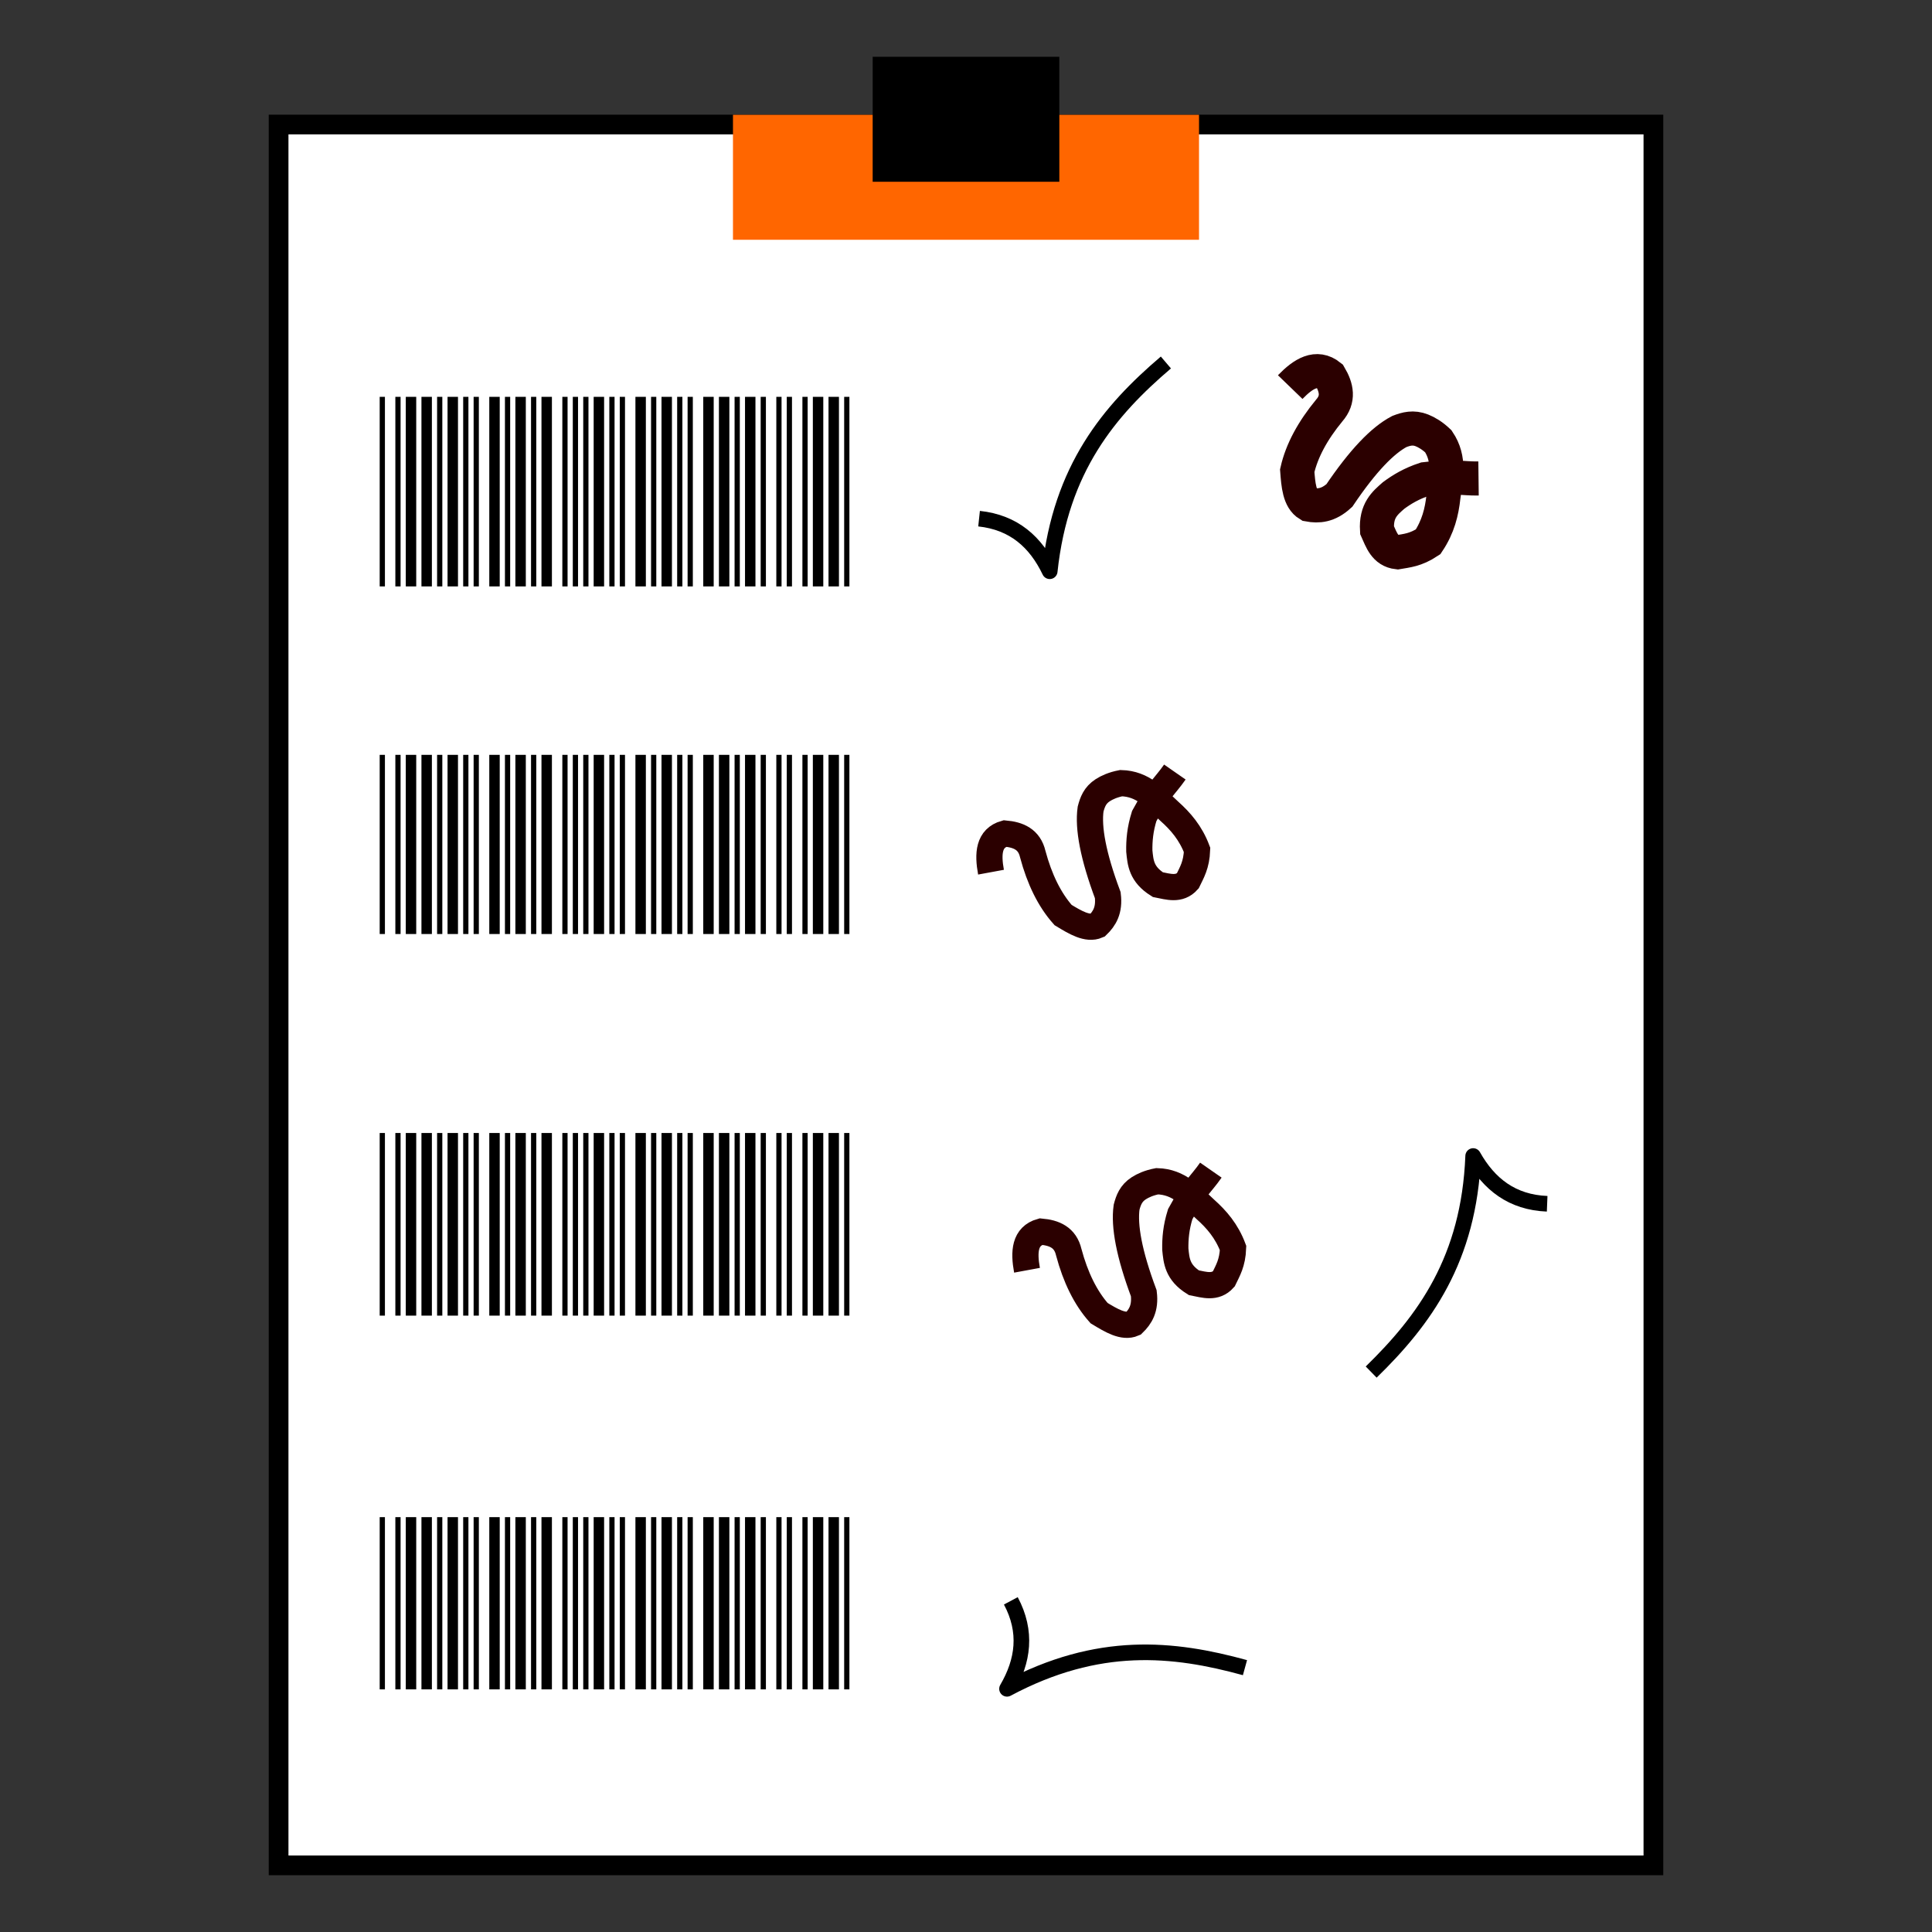 <?xml version="1.0" encoding="UTF-8" standalone="no"?>
<!-- Created with Inkscape (http://www.inkscape.org/) -->

<svg
   xmlns:dc="http://purl.org/dc/elements/1.1/"
   xmlns:cc="http://creativecommons.org/ns#"
   xmlns:rdf="http://www.w3.org/1999/02/22-rdf-syntax-ns#"
   xmlns:svg="http://www.w3.org/2000/svg"
   xmlns="http://www.w3.org/2000/svg"
   xmlns:sodipodi="http://sodipodi.sourceforge.net/DTD/sodipodi-0.dtd"
   xmlns:inkscape="http://www.inkscape.org/namespaces/inkscape"
   width="210mm"
   height="210mm"
   viewBox="0 0 210 210"
   version="1.1"
   id="svg8"
   inkscape:version="0.92.2 (5c3e80d, 2017-08-06)"
   sodipodi:docname="Rollkarte.svg">
  <rect x="0" y="0" width="210" height="210" fill="#333333" stroke="none"/>
  <sodipodi:namedview
     id="base"
     pagecolor="#ffffff"
     bordercolor="#666666"
     borderopacity="1.0"
     inkscape:pageopacity="0.0"
     inkscape:pageshadow="2"
     inkscape:zoom="0.7"
     inkscape:cx="-24.315925"
     inkscape:cy="649.64721"
     inkscape:document-units="mm"
     inkscape:current-layer="layer1"
     showgrid="false"
     inkscape:window-width="1920"
     inkscape:window-height="1138"
     inkscape:window-x="-8"
     inkscape:window-y="-8"
     inkscape:window-maximized="1" />
  <defs
     id="defs2" />
  <g
     inkscape:label="Ebene 1"
     inkscape:groupmode="layer"
     id="layer1"
     transform="translate(0,-87)">
    <rect
       style="opacity:1;fill:#ffffff;fill-opacity:1;stroke:#000000;stroke-width:2.143;stroke-linecap:round;stroke-linejoin:miter;stroke-miterlimit:4;stroke-dasharray:none"
       id="rect815"
       width="149.435"
       height="189.22"
       x="30.282"
       y="100.535" />
    <g
       id="g1178"
       transform="matrix(2.144,0,0,3.115,-53.065,-639.27)">
      <rect
         height="6.615"
         width="0.265"
         id="barcode1_bar1"
         y="247"
         x="44"
         style="fill:#000000;stroke-width:0.265" />
      <rect
         height="6.615"
         width="0.265"
         id="barcode1_bar3"
         y="247"
         x="44.794"
         style="fill:#000000;stroke-width:0.265" />
      <rect
         height="6.615"
         width="0.529"
         id="barcode1_bar5"
         y="247"
         x="45.323"
         style="fill:#000000;stroke-width:0.265" />
      <rect
         height="6.615"
         width="0.529"
         id="barcode1_bar7"
         y="247"
         x="46.117"
         style="fill:#000000;stroke-width:0.265" />
      <rect
         height="6.615"
         width="0.265"
         id="barcode1_bar9"
         y="247"
         x="46.91"
         style="fill:#000000;stroke-width:0.265" />
      <rect
         height="6.615"
         width="0.529"
         id="barcode1_bar11"
         y="247"
         x="47.44"
         style="fill:#000000;stroke-width:0.265" />
      <rect
         height="6.615"
         width="0.265"
         id="barcode1_bar13"
         y="247"
         x="48.233"
         style="fill:#000000;stroke-width:0.265" />
      <rect
         height="6.615"
         width="0.265"
         id="barcode1_bar15"
         y="247"
         x="48.762"
         style="fill:#000000;stroke-width:0.265" />
      <rect
         height="6.615"
         width="0.529"
         id="barcode1_bar17"
         y="247"
         x="49.556"
         style="fill:#000000;stroke-width:0.265" />
      <rect
         height="6.615"
         width="0.265"
         id="barcode1_bar19"
         y="247"
         x="50.35"
         style="fill:#000000;stroke-width:0.265" />
      <rect
         height="6.615"
         width="0.529"
         id="barcode1_bar21"
         y="247"
         x="50.879"
         style="fill:#000000;stroke-width:0.265" />
      <rect
         height="6.615"
         width="0.265"
         id="barcode1_bar23"
         y="247"
         x="51.673"
         style="fill:#000000;stroke-width:0.265" />
      <rect
         height="6.615"
         width="0.529"
         id="barcode1_bar25"
         y="247"
         x="52.202"
         style="fill:#000000;stroke-width:0.265" />
      <rect
         height="6.615"
         width="0.265"
         id="barcode1_bar27"
         y="247"
         x="53.26"
         style="fill:#000000;stroke-width:0.265" />
      <rect
         height="6.615"
         width="0.265"
         id="barcode1_bar29"
         y="247"
         x="53.79"
         style="fill:#000000;stroke-width:0.265" />
      <rect
         height="6.615"
         width="0.265"
         id="barcode1_bar31"
         y="247"
         x="54.319"
         style="fill:#000000;stroke-width:0.265" />
      <rect
         height="6.615"
         width="0.529"
         id="barcode1_bar33"
         y="247"
         x="54.848"
         style="fill:#000000;stroke-width:0.265" />
      <rect
         height="6.615"
         width="0.265"
         id="barcode1_bar35"
         y="247"
         x="55.642"
         style="fill:#000000;stroke-width:0.265" />
      <rect
         height="6.615"
         width="0.265"
         id="barcode1_bar37"
         y="247"
         x="56.171"
         style="fill:#000000;stroke-width:0.265" />
      <rect
         height="6.615"
         width="0.529"
         id="barcode1_bar39"
         y="247"
         x="56.965"
         style="fill:#000000;stroke-width:0.265" />
      <rect
         height="6.615"
         width="0.265"
         id="barcode1_bar41"
         y="247"
         x="57.758"
         style="fill:#000000;stroke-width:0.265" />
      <rect
         height="6.615"
         width="0.529"
         id="barcode1_bar43"
         y="247"
         x="58.287"
         style="fill:#000000;stroke-width:0.265" />
      <rect
         height="6.615"
         width="0.265"
         id="barcode1_bar45"
         y="247"
         x="59.081"
         style="fill:#000000;stroke-width:0.265" />
      <rect
         height="6.615"
         width="0.265"
         id="barcode1_bar47"
         y="247"
         x="59.61"
         style="fill:#000000;stroke-width:0.265" />
      <rect
         height="6.615"
         width="0.529"
         id="barcode1_bar49"
         y="247"
         x="60.404"
         style="fill:#000000;stroke-width:0.265" />
      <rect
         height="6.615"
         width="0.529"
         id="barcode1_bar51"
         y="247"
         x="61.198"
         style="fill:#000000;stroke-width:0.265" />
      <rect
         height="6.615"
         width="0.265"
         id="barcode1_bar53"
         y="247"
         x="61.992"
         style="fill:#000000;stroke-width:0.265" />
      <rect
         height="6.615"
         width="0.529"
         id="barcode1_bar55"
         y="247"
         x="62.521"
         style="fill:#000000;stroke-width:0.265" />
      <rect
         height="6.615"
         width="0.265"
         id="barcode1_bar57"
         y="247"
         x="63.315"
         style="fill:#000000;stroke-width:0.265" />
      <rect
         height="6.615"
         width="0.265"
         id="barcode1_bar59"
         y="247"
         x="64.108"
         style="fill:#000000;stroke-width:0.265" />
      <rect
         height="6.615"
         width="0.265"
         id="barcode1_bar61"
         y="247"
         x="64.637"
         style="fill:#000000;stroke-width:0.265" />
      <rect
         height="6.615"
         width="0.265"
         id="barcode1_bar63"
         y="247"
         x="65.431"
         style="fill:#000000;stroke-width:0.265" />
      <rect
         height="6.615"
         width="0.529"
         id="barcode1_bar65"
         y="247"
         x="65.96"
         style="fill:#000000;stroke-width:0.265" />
      <rect
         height="6.615"
         width="0.529"
         id="barcode1_bar67"
         y="247"
         x="66.754"
         style="fill:#000000;stroke-width:0.265" />
      <rect
         height="6.615"
         width="0.265"
         id="barcode1_bar69"
         y="247"
         x="67.548"
         style="fill:#000000;stroke-width:0.265" />
    </g>
    <path
       style="fill:none;stroke:#000000;stroke-width:1.697;stroke-linecap:butt;stroke-linejoin:round;stroke-miterlimit:4;stroke-dasharray:none;stroke-opacity:1"
       d="m 106.421,143.376 c 3.791,0.406 6.16,2.543 7.679,5.716 1.192,-11.183 6.481,-17.451 12.627,-22.691"
       id="path1180"
       inkscape:connector-curvature="0"
       sodipodi:nodetypes="ccc" />
    <path
       style="fill:none;stroke:#2b0000;stroke-width:3.707;stroke-linecap:butt;stroke-linejoin:miter;stroke-miterlimit:4;stroke-dasharray:none;stroke-opacity:1"
       d="m 140.241,129.076 c 1.434,-1.485 2.868,-2.354 4.302,-1.206 0.734,1.254 1.035,2.507 -0.07,3.761 -1.79,2.176 -2.975,4.353 -3.47,6.529 0.116,1.537 0.23,3.076 1.249,3.69 1.037,0.191 2.11,0.129 3.331,-0.994 2.559,-3.793 4.704,-5.999 6.523,-6.955 0.743,-0.282 1.497,-0.497 2.448,-0.121 0.507,0.2 1.139,0.569 1.785,1.185 1.333,1.975 0.818,3.936 0.555,6.032 -0.177,1.632 -0.57,3.264 -1.665,4.897 -1.367,0.903 -2.319,0.958 -3.331,1.135 -1.373,-0.157 -1.737,-1.346 -2.221,-2.413 -0.129,-2.125 0.853,-2.925 1.804,-3.761 0.907,-0.669 1.942,-1.294 3.4,-1.774 3.24,-0.403 3.887,-0.048 5.829,-0.071"
       id="path1199"
       inkscape:connector-curvature="0"
       sodipodi:nodetypes="cccccccscccccccc" />
    <g
       id="g1178-1"
       transform="matrix(2.144,0,0,2.944,-53.065,-558.119)">
      <rect
         height="6.615"
         width="0.265"
         id="barcode1_bar1-0"
         y="247"
         x="44"
         style="fill:#000000;stroke-width:0.265" />
      <rect
         height="6.615"
         width="0.265"
         id="barcode1_bar3-2"
         y="247"
         x="44.794"
         style="fill:#000000;stroke-width:0.265" />
      <rect
         height="6.615"
         width="0.529"
         id="barcode1_bar5-1"
         y="247"
         x="45.323"
         style="fill:#000000;stroke-width:0.265" />
      <rect
         height="6.615"
         width="0.529"
         id="barcode1_bar7-7"
         y="247"
         x="46.117"
         style="fill:#000000;stroke-width:0.265" />
      <rect
         height="6.615"
         width="0.265"
         id="barcode1_bar9-2"
         y="247"
         x="46.91"
         style="fill:#000000;stroke-width:0.265" />
      <rect
         height="6.615"
         width="0.529"
         id="barcode1_bar11-5"
         y="247"
         x="47.44"
         style="fill:#000000;stroke-width:0.265" />
      <rect
         height="6.615"
         width="0.265"
         id="barcode1_bar13-1"
         y="247"
         x="48.233"
         style="fill:#000000;stroke-width:0.265" />
      <rect
         height="6.615"
         width="0.265"
         id="barcode1_bar15-3"
         y="247"
         x="48.762"
         style="fill:#000000;stroke-width:0.265" />
      <rect
         height="6.615"
         width="0.529"
         id="barcode1_bar17-7"
         y="247"
         x="49.556"
         style="fill:#000000;stroke-width:0.265" />
      <rect
         height="6.615"
         width="0.265"
         id="barcode1_bar19-5"
         y="247"
         x="50.35"
         style="fill:#000000;stroke-width:0.265" />
      <rect
         height="6.615"
         width="0.529"
         id="barcode1_bar21-8"
         y="247"
         x="50.879"
         style="fill:#000000;stroke-width:0.265" />
      <rect
         height="6.615"
         width="0.265"
         id="barcode1_bar23-3"
         y="247"
         x="51.673"
         style="fill:#000000;stroke-width:0.265" />
      <rect
         height="6.615"
         width="0.529"
         id="barcode1_bar25-6"
         y="247"
         x="52.202"
         style="fill:#000000;stroke-width:0.265" />
      <rect
         height="6.615"
         width="0.265"
         id="barcode1_bar27-6"
         y="247"
         x="53.26"
         style="fill:#000000;stroke-width:0.265" />
      <rect
         height="6.615"
         width="0.265"
         id="barcode1_bar29-0"
         y="247"
         x="53.79"
         style="fill:#000000;stroke-width:0.265" />
      <rect
         height="6.615"
         width="0.265"
         id="barcode1_bar31-1"
         y="247"
         x="54.319"
         style="fill:#000000;stroke-width:0.265" />
      <rect
         height="6.615"
         width="0.529"
         id="barcode1_bar33-1"
         y="247"
         x="54.848"
         style="fill:#000000;stroke-width:0.265" />
      <rect
         height="6.615"
         width="0.265"
         id="barcode1_bar35-8"
         y="247"
         x="55.642"
         style="fill:#000000;stroke-width:0.265" />
      <rect
         height="6.615"
         width="0.265"
         id="barcode1_bar37-5"
         y="247"
         x="56.171"
         style="fill:#000000;stroke-width:0.265" />
      <rect
         height="6.615"
         width="0.529"
         id="barcode1_bar39-4"
         y="247"
         x="56.965"
         style="fill:#000000;stroke-width:0.265" />
      <rect
         height="6.615"
         width="0.265"
         id="barcode1_bar41-9"
         y="247"
         x="57.758"
         style="fill:#000000;stroke-width:0.265" />
      <rect
         height="6.615"
         width="0.529"
         id="barcode1_bar43-4"
         y="247"
         x="58.287"
         style="fill:#000000;stroke-width:0.265" />
      <rect
         height="6.615"
         width="0.265"
         id="barcode1_bar45-4"
         y="247"
         x="59.081"
         style="fill:#000000;stroke-width:0.265" />
      <rect
         height="6.615"
         width="0.265"
         id="barcode1_bar47-7"
         y="247"
         x="59.61"
         style="fill:#000000;stroke-width:0.265" />
      <rect
         height="6.615"
         width="0.529"
         id="barcode1_bar49-1"
         y="247"
         x="60.404"
         style="fill:#000000;stroke-width:0.265" />
      <rect
         height="6.615"
         width="0.529"
         id="barcode1_bar51-8"
         y="247"
         x="61.198"
         style="fill:#000000;stroke-width:0.265" />
      <rect
         height="6.615"
         width="0.265"
         id="barcode1_bar53-6"
         y="247"
         x="61.992"
         style="fill:#000000;stroke-width:0.265" />
      <rect
         height="6.615"
         width="0.529"
         id="barcode1_bar55-6"
         y="247"
         x="62.521"
         style="fill:#000000;stroke-width:0.265" />
      <rect
         height="6.615"
         width="0.265"
         id="barcode1_bar57-5"
         y="247"
         x="63.315"
         style="fill:#000000;stroke-width:0.265" />
      <rect
         height="6.615"
         width="0.265"
         id="barcode1_bar59-5"
         y="247"
         x="64.108"
         style="fill:#000000;stroke-width:0.265" />
      <rect
         height="6.615"
         width="0.265"
         id="barcode1_bar61-3"
         y="247"
         x="64.637"
         style="fill:#000000;stroke-width:0.265" />
      <rect
         height="6.615"
         width="0.265"
         id="barcode1_bar63-0"
         y="247"
         x="65.431"
         style="fill:#000000;stroke-width:0.265" />
      <rect
         height="6.615"
         width="0.529"
         id="barcode1_bar65-6"
         y="247"
         x="65.96"
         style="fill:#000000;stroke-width:0.265" />
      <rect
         height="6.615"
         width="0.529"
         id="barcode1_bar67-6"
         y="247"
         x="66.754"
         style="fill:#000000;stroke-width:0.265" />
      <rect
         height="6.615"
         width="0.265"
         id="barcode1_bar69-4"
         y="247"
         x="67.548"
         style="fill:#000000;stroke-width:0.265" />
    </g>
    <path
       style="fill:none;stroke:#2b0000;stroke-width:2.849;stroke-linecap:butt;stroke-linejoin:miter;stroke-miterlimit:4;stroke-dasharray:none;stroke-opacity:1"
       d="m 107.718,181.802 c -0.374,-2.03 -0.248,-3.702 1.519,-4.202 1.447,0.131 2.642,0.615 3.02,2.243 0.73,2.722 1.813,4.95 3.296,6.618 1.318,0.799 2.637,1.601 3.729,1.128 0.758,-0.733 1.331,-1.642 1.128,-3.288 -1.599,-4.287 -2.148,-7.315 -1.868,-9.35 0.202,-0.768 0.466,-1.507 1.324,-2.062 0.458,-0.296 1.125,-0.596 2.002,-0.764 2.382,0.063 3.678,1.622 5.231,3.054 1.226,1.092 2.325,2.361 3.017,4.201 -0.06,1.637 -0.568,2.444 -1.012,3.37 -0.926,1.027 -2.105,0.631 -3.254,0.405 -1.805,-1.13 -1.885,-2.394 -2.012,-3.654 -0.017,-1.127 0.076,-2.332 0.533,-3.798 1.556,-2.871 2.221,-3.191 3.33,-4.785"
       id="path1199-6"
       inkscape:connector-curvature="0"
       sodipodi:nodetypes="cccccccscccccccc"
       inkscape:transform-center-x="2.2682064"
       inkscape:transform-center-y="0.61411055" />
    <g
       id="g1178-1-1"
       transform="matrix(2.144,0,0,3.001,-53.065,-531.095)">
      <rect
         height="6.615"
         width="0.265"
         id="barcode1_bar1-0-1"
         y="247"
         x="44"
         style="fill:#000000;stroke-width:0.265" />
      <rect
         height="6.615"
         width="0.265"
         id="barcode1_bar3-2-8"
         y="247"
         x="44.794"
         style="fill:#000000;stroke-width:0.265" />
      <rect
         height="6.615"
         width="0.529"
         id="barcode1_bar5-1-3"
         y="247"
         x="45.323"
         style="fill:#000000;stroke-width:0.265" />
      <rect
         height="6.615"
         width="0.529"
         id="barcode1_bar7-7-7"
         y="247"
         x="46.117"
         style="fill:#000000;stroke-width:0.265" />
      <rect
         height="6.615"
         width="0.265"
         id="barcode1_bar9-2-3"
         y="247"
         x="46.91"
         style="fill:#000000;stroke-width:0.265" />
      <rect
         height="6.615"
         width="0.529"
         id="barcode1_bar11-5-6"
         y="247"
         x="47.44"
         style="fill:#000000;stroke-width:0.265" />
      <rect
         height="6.615"
         width="0.265"
         id="barcode1_bar13-1-7"
         y="247"
         x="48.233"
         style="fill:#000000;stroke-width:0.265" />
      <rect
         height="6.615"
         width="0.265"
         id="barcode1_bar15-3-0"
         y="247"
         x="48.762"
         style="fill:#000000;stroke-width:0.265" />
      <rect
         height="6.615"
         width="0.529"
         id="barcode1_bar17-7-3"
         y="247"
         x="49.556"
         style="fill:#000000;stroke-width:0.265" />
      <rect
         height="6.615"
         width="0.265"
         id="barcode1_bar19-5-6"
         y="247"
         x="50.35"
         style="fill:#000000;stroke-width:0.265" />
      <rect
         height="6.615"
         width="0.529"
         id="barcode1_bar21-8-3"
         y="247"
         x="50.879"
         style="fill:#000000;stroke-width:0.265" />
      <rect
         height="6.615"
         width="0.265"
         id="barcode1_bar23-3-8"
         y="247"
         x="51.673"
         style="fill:#000000;stroke-width:0.265" />
      <rect
         height="6.615"
         width="0.529"
         id="barcode1_bar25-6-0"
         y="247"
         x="52.202"
         style="fill:#000000;stroke-width:0.265" />
      <rect
         height="6.615"
         width="0.265"
         id="barcode1_bar27-6-0"
         y="247"
         x="53.26"
         style="fill:#000000;stroke-width:0.265" />
      <rect
         height="6.615"
         width="0.265"
         id="barcode1_bar29-0-6"
         y="247"
         x="53.79"
         style="fill:#000000;stroke-width:0.265" />
      <rect
         height="6.615"
         width="0.265"
         id="barcode1_bar31-1-6"
         y="247"
         x="54.319"
         style="fill:#000000;stroke-width:0.265" />
      <rect
         height="6.615"
         width="0.529"
         id="barcode1_bar33-1-9"
         y="247"
         x="54.848"
         style="fill:#000000;stroke-width:0.265" />
      <rect
         height="6.615"
         width="0.265"
         id="barcode1_bar35-8-7"
         y="247"
         x="55.642"
         style="fill:#000000;stroke-width:0.265" />
      <rect
         height="6.615"
         width="0.265"
         id="barcode1_bar37-5-1"
         y="247"
         x="56.171"
         style="fill:#000000;stroke-width:0.265" />
      <rect
         height="6.615"
         width="0.529"
         id="barcode1_bar39-4-4"
         y="247"
         x="56.965"
         style="fill:#000000;stroke-width:0.265" />
      <rect
         height="6.615"
         width="0.265"
         id="barcode1_bar41-9-5"
         y="247"
         x="57.758"
         style="fill:#000000;stroke-width:0.265" />
      <rect
         height="6.615"
         width="0.529"
         id="barcode1_bar43-4-3"
         y="247"
         x="58.287"
         style="fill:#000000;stroke-width:0.265" />
      <rect
         height="6.615"
         width="0.265"
         id="barcode1_bar45-4-3"
         y="247"
         x="59.081"
         style="fill:#000000;stroke-width:0.265" />
      <rect
         height="6.615"
         width="0.265"
         id="barcode1_bar47-7-2"
         y="247"
         x="59.61"
         style="fill:#000000;stroke-width:0.265" />
      <rect
         height="6.615"
         width="0.529"
         id="barcode1_bar49-1-2"
         y="247"
         x="60.404"
         style="fill:#000000;stroke-width:0.265" />
      <rect
         height="6.615"
         width="0.529"
         id="barcode1_bar51-8-5"
         y="247"
         x="61.198"
         style="fill:#000000;stroke-width:0.265" />
      <rect
         height="6.615"
         width="0.265"
         id="barcode1_bar53-6-2"
         y="247"
         x="61.992"
         style="fill:#000000;stroke-width:0.265" />
      <rect
         height="6.615"
         width="0.529"
         id="barcode1_bar55-6-7"
         y="247"
         x="62.521"
         style="fill:#000000;stroke-width:0.265" />
      <rect
         height="6.615"
         width="0.265"
         id="barcode1_bar57-5-6"
         y="247"
         x="63.315"
         style="fill:#000000;stroke-width:0.265" />
      <rect
         height="6.615"
         width="0.265"
         id="barcode1_bar59-5-3"
         y="247"
         x="64.108"
         style="fill:#000000;stroke-width:0.265" />
      <rect
         height="6.615"
         width="0.265"
         id="barcode1_bar61-3-7"
         y="247"
         x="64.637"
         style="fill:#000000;stroke-width:0.265" />
      <rect
         height="6.615"
         width="0.265"
         id="barcode1_bar63-0-4"
         y="247"
         x="65.431"
         style="fill:#000000;stroke-width:0.265" />
      <rect
         height="6.615"
         width="0.529"
         id="barcode1_bar65-6-7"
         y="247"
         x="65.96"
         style="fill:#000000;stroke-width:0.265" />
      <rect
         height="6.615"
         width="0.529"
         id="barcode1_bar67-6-8"
         y="247"
         x="66.754"
         style="fill:#000000;stroke-width:0.265" />
      <rect
         height="6.615"
         width="0.265"
         id="barcode1_bar69-4-4"
         y="247"
         x="67.548"
         style="fill:#000000;stroke-width:0.265" />
    </g>
    <path
       style="fill:none;stroke:#2b0000;stroke-width:2.849;stroke-linecap:butt;stroke-linejoin:miter;stroke-miterlimit:4;stroke-dasharray:none;stroke-opacity:1"
       d="m 111.631,225.072 c -0.374,-2.03 -0.248,-3.702 1.519,-4.202 1.447,0.131 2.642,0.615 3.02,2.243 0.73,2.722 1.813,4.95 3.296,6.618 1.318,0.799 2.637,1.601 3.729,1.128 0.758,-0.733 1.331,-1.642 1.128,-3.288 -1.599,-4.287 -2.148,-7.315 -1.868,-9.35 0.202,-0.768 0.466,-1.507 1.324,-2.062 0.458,-0.296 1.125,-0.596 2.002,-0.764 2.382,0.063 3.678,1.622 5.231,3.054 1.226,1.092 2.325,2.361 3.017,4.201 -0.06,1.637 -0.568,2.444 -1.012,3.37 -0.926,1.027 -2.105,0.631 -3.254,0.405 -1.805,-1.13 -1.885,-2.394 -2.012,-3.654 -0.017,-1.127 0.076,-2.332 0.533,-3.798 1.556,-2.871 2.221,-3.191 3.33,-4.785"
       id="path1199-6-1"
       inkscape:connector-curvature="0"
       sodipodi:nodetypes="cccccccscccccccc"
       inkscape:transform-center-x="2.2682064"
       inkscape:transform-center-y="0.61411055" />
    <path
       style="fill:none;stroke:#000000;stroke-width:1.697;stroke-linecap:butt;stroke-linejoin:round;stroke-miterlimit:4;stroke-dasharray:none;stroke-opacity:1"
       d="m 168.169,217.845 c -3.809,-0.152 -6.316,-2.126 -8.043,-5.191 -0.443,11.238 -5.302,17.845 -11.084,23.483"
       id="path1180-5"
       inkscape:connector-curvature="0"
       sodipodi:nodetypes="ccc" />
    <g
       id="g1178-1-1-6"
       transform="matrix(2.144,0,0,2.83,-53.065,-447.103)">
      <rect
         height="6.615"
         width="0.265"
         id="barcode1_bar1-0-1-2"
         y="247"
         x="44"
         style="fill:#000000;stroke-width:0.265" />
      <rect
         height="6.615"
         width="0.265"
         id="barcode1_bar3-2-8-5"
         y="247"
         x="44.794"
         style="fill:#000000;stroke-width:0.265" />
      <rect
         height="6.615"
         width="0.529"
         id="barcode1_bar5-1-3-9"
         y="247"
         x="45.323"
         style="fill:#000000;stroke-width:0.265" />
      <rect
         height="6.615"
         width="0.529"
         id="barcode1_bar7-7-7-9"
         y="247"
         x="46.117"
         style="fill:#000000;stroke-width:0.265" />
      <rect
         height="6.615"
         width="0.265"
         id="barcode1_bar9-2-3-1"
         y="247"
         x="46.91"
         style="fill:#000000;stroke-width:0.265" />
      <rect
         height="6.615"
         width="0.529"
         id="barcode1_bar11-5-6-2"
         y="247"
         x="47.44"
         style="fill:#000000;stroke-width:0.265" />
      <rect
         height="6.615"
         width="0.265"
         id="barcode1_bar13-1-7-6"
         y="247"
         x="48.233"
         style="fill:#000000;stroke-width:0.265" />
      <rect
         height="6.615"
         width="0.265"
         id="barcode1_bar15-3-0-2"
         y="247"
         x="48.762"
         style="fill:#000000;stroke-width:0.265" />
      <rect
         height="6.615"
         width="0.529"
         id="barcode1_bar17-7-3-6"
         y="247"
         x="49.556"
         style="fill:#000000;stroke-width:0.265" />
      <rect
         height="6.615"
         width="0.265"
         id="barcode1_bar19-5-6-7"
         y="247"
         x="50.35"
         style="fill:#000000;stroke-width:0.265" />
      <rect
         height="6.615"
         width="0.529"
         id="barcode1_bar21-8-3-8"
         y="247"
         x="50.879"
         style="fill:#000000;stroke-width:0.265" />
      <rect
         height="6.615"
         width="0.265"
         id="barcode1_bar23-3-8-4"
         y="247"
         x="51.673"
         style="fill:#000000;stroke-width:0.265" />
      <rect
         height="6.615"
         width="0.529"
         id="barcode1_bar25-6-0-1"
         y="247"
         x="52.202"
         style="fill:#000000;stroke-width:0.265" />
      <rect
         height="6.615"
         width="0.265"
         id="barcode1_bar27-6-0-6"
         y="247"
         x="53.26"
         style="fill:#000000;stroke-width:0.265" />
      <rect
         height="6.615"
         width="0.265"
         id="barcode1_bar29-0-6-3"
         y="247"
         x="53.79"
         style="fill:#000000;stroke-width:0.265" />
      <rect
         height="6.615"
         width="0.265"
         id="barcode1_bar31-1-6-4"
         y="247"
         x="54.319"
         style="fill:#000000;stroke-width:0.265" />
      <rect
         height="6.615"
         width="0.529"
         id="barcode1_bar33-1-9-4"
         y="247"
         x="54.848"
         style="fill:#000000;stroke-width:0.265" />
      <rect
         height="6.615"
         width="0.265"
         id="barcode1_bar35-8-7-5"
         y="247"
         x="55.642"
         style="fill:#000000;stroke-width:0.265" />
      <rect
         height="6.615"
         width="0.265"
         id="barcode1_bar37-5-1-8"
         y="247"
         x="56.171"
         style="fill:#000000;stroke-width:0.265" />
      <rect
         height="6.615"
         width="0.529"
         id="barcode1_bar39-4-4-1"
         y="247"
         x="56.965"
         style="fill:#000000;stroke-width:0.265" />
      <rect
         height="6.615"
         width="0.265"
         id="barcode1_bar41-9-5-5"
         y="247"
         x="57.758"
         style="fill:#000000;stroke-width:0.265" />
      <rect
         height="6.615"
         width="0.529"
         id="barcode1_bar43-4-3-4"
         y="247"
         x="58.287"
         style="fill:#000000;stroke-width:0.265" />
      <rect
         height="6.615"
         width="0.265"
         id="barcode1_bar45-4-3-0"
         y="247"
         x="59.081"
         style="fill:#000000;stroke-width:0.265" />
      <rect
         height="6.615"
         width="0.265"
         id="barcode1_bar47-7-2-2"
         y="247"
         x="59.61"
         style="fill:#000000;stroke-width:0.265" />
      <rect
         height="6.615"
         width="0.529"
         id="barcode1_bar49-1-2-9"
         y="247"
         x="60.404"
         style="fill:#000000;stroke-width:0.265" />
      <rect
         height="6.615"
         width="0.529"
         id="barcode1_bar51-8-5-7"
         y="247"
         x="61.198"
         style="fill:#000000;stroke-width:0.265" />
      <rect
         height="6.615"
         width="0.265"
         id="barcode1_bar53-6-2-1"
         y="247"
         x="61.992"
         style="fill:#000000;stroke-width:0.265" />
      <rect
         height="6.615"
         width="0.529"
         id="barcode1_bar55-6-7-4"
         y="247"
         x="62.521"
         style="fill:#000000;stroke-width:0.265" />
      <rect
         height="6.615"
         width="0.265"
         id="barcode1_bar57-5-6-8"
         y="247"
         x="63.315"
         style="fill:#000000;stroke-width:0.265" />
      <rect
         height="6.615"
         width="0.265"
         id="barcode1_bar59-5-3-5"
         y="247"
         x="64.108"
         style="fill:#000000;stroke-width:0.265" />
      <rect
         height="6.615"
         width="0.265"
         id="barcode1_bar61-3-7-3"
         y="247"
         x="64.637"
         style="fill:#000000;stroke-width:0.265" />
      <rect
         height="6.615"
         width="0.265"
         id="barcode1_bar63-0-4-0"
         y="247"
         x="65.431"
         style="fill:#000000;stroke-width:0.265" />
      <rect
         height="6.615"
         width="0.529"
         id="barcode1_bar65-6-7-6"
         y="247"
         x="65.96"
         style="fill:#000000;stroke-width:0.265" />
      <rect
         height="6.615"
         width="0.529"
         id="barcode1_bar67-6-8-9"
         y="247"
         x="66.754"
         style="fill:#000000;stroke-width:0.265" />
      <rect
         height="6.615"
         width="0.265"
         id="barcode1_bar69-4-4-8"
         y="247"
         x="67.548"
         style="fill:#000000;stroke-width:0.265" />
    </g>
    <path
       style="fill:none;stroke:#000000;stroke-width:1.697;stroke-linecap:butt;stroke-linejoin:round;stroke-miterlimit:4;stroke-dasharray:none;stroke-opacity:1"
       d="m 109.873,261.004 c 1.794,3.364 1.357,6.525 -0.415,9.563 9.921,-5.296 18.078,-4.442 25.865,-2.3"
       id="path1180-5-4"
       inkscape:connector-curvature="0"
       sodipodi:nodetypes="ccc" />
    <rect
       style="opacity:1;fill:#ff6600;fill-opacity:1;stroke:#ff6600;stroke-width:2.464;stroke-linecap:round;stroke-linejoin:miter;stroke-miterlimit:4;stroke-dasharray:none"
       id="rect1621"
       width="48.193"
       height="11.122"
       x="80.903"
       y="100.709" />
    <rect
       style="opacity:1;fill:#000000;fill-opacity:1;stroke:#000000;stroke-width:1.594;stroke-linecap:round;stroke-linejoin:miter;stroke-miterlimit:4;stroke-dasharray:none"
       id="rect1621-7"
       width="18.696"
       height="11.992"
       x="95.652"
       y="93.97" />
  </g>
</svg>
